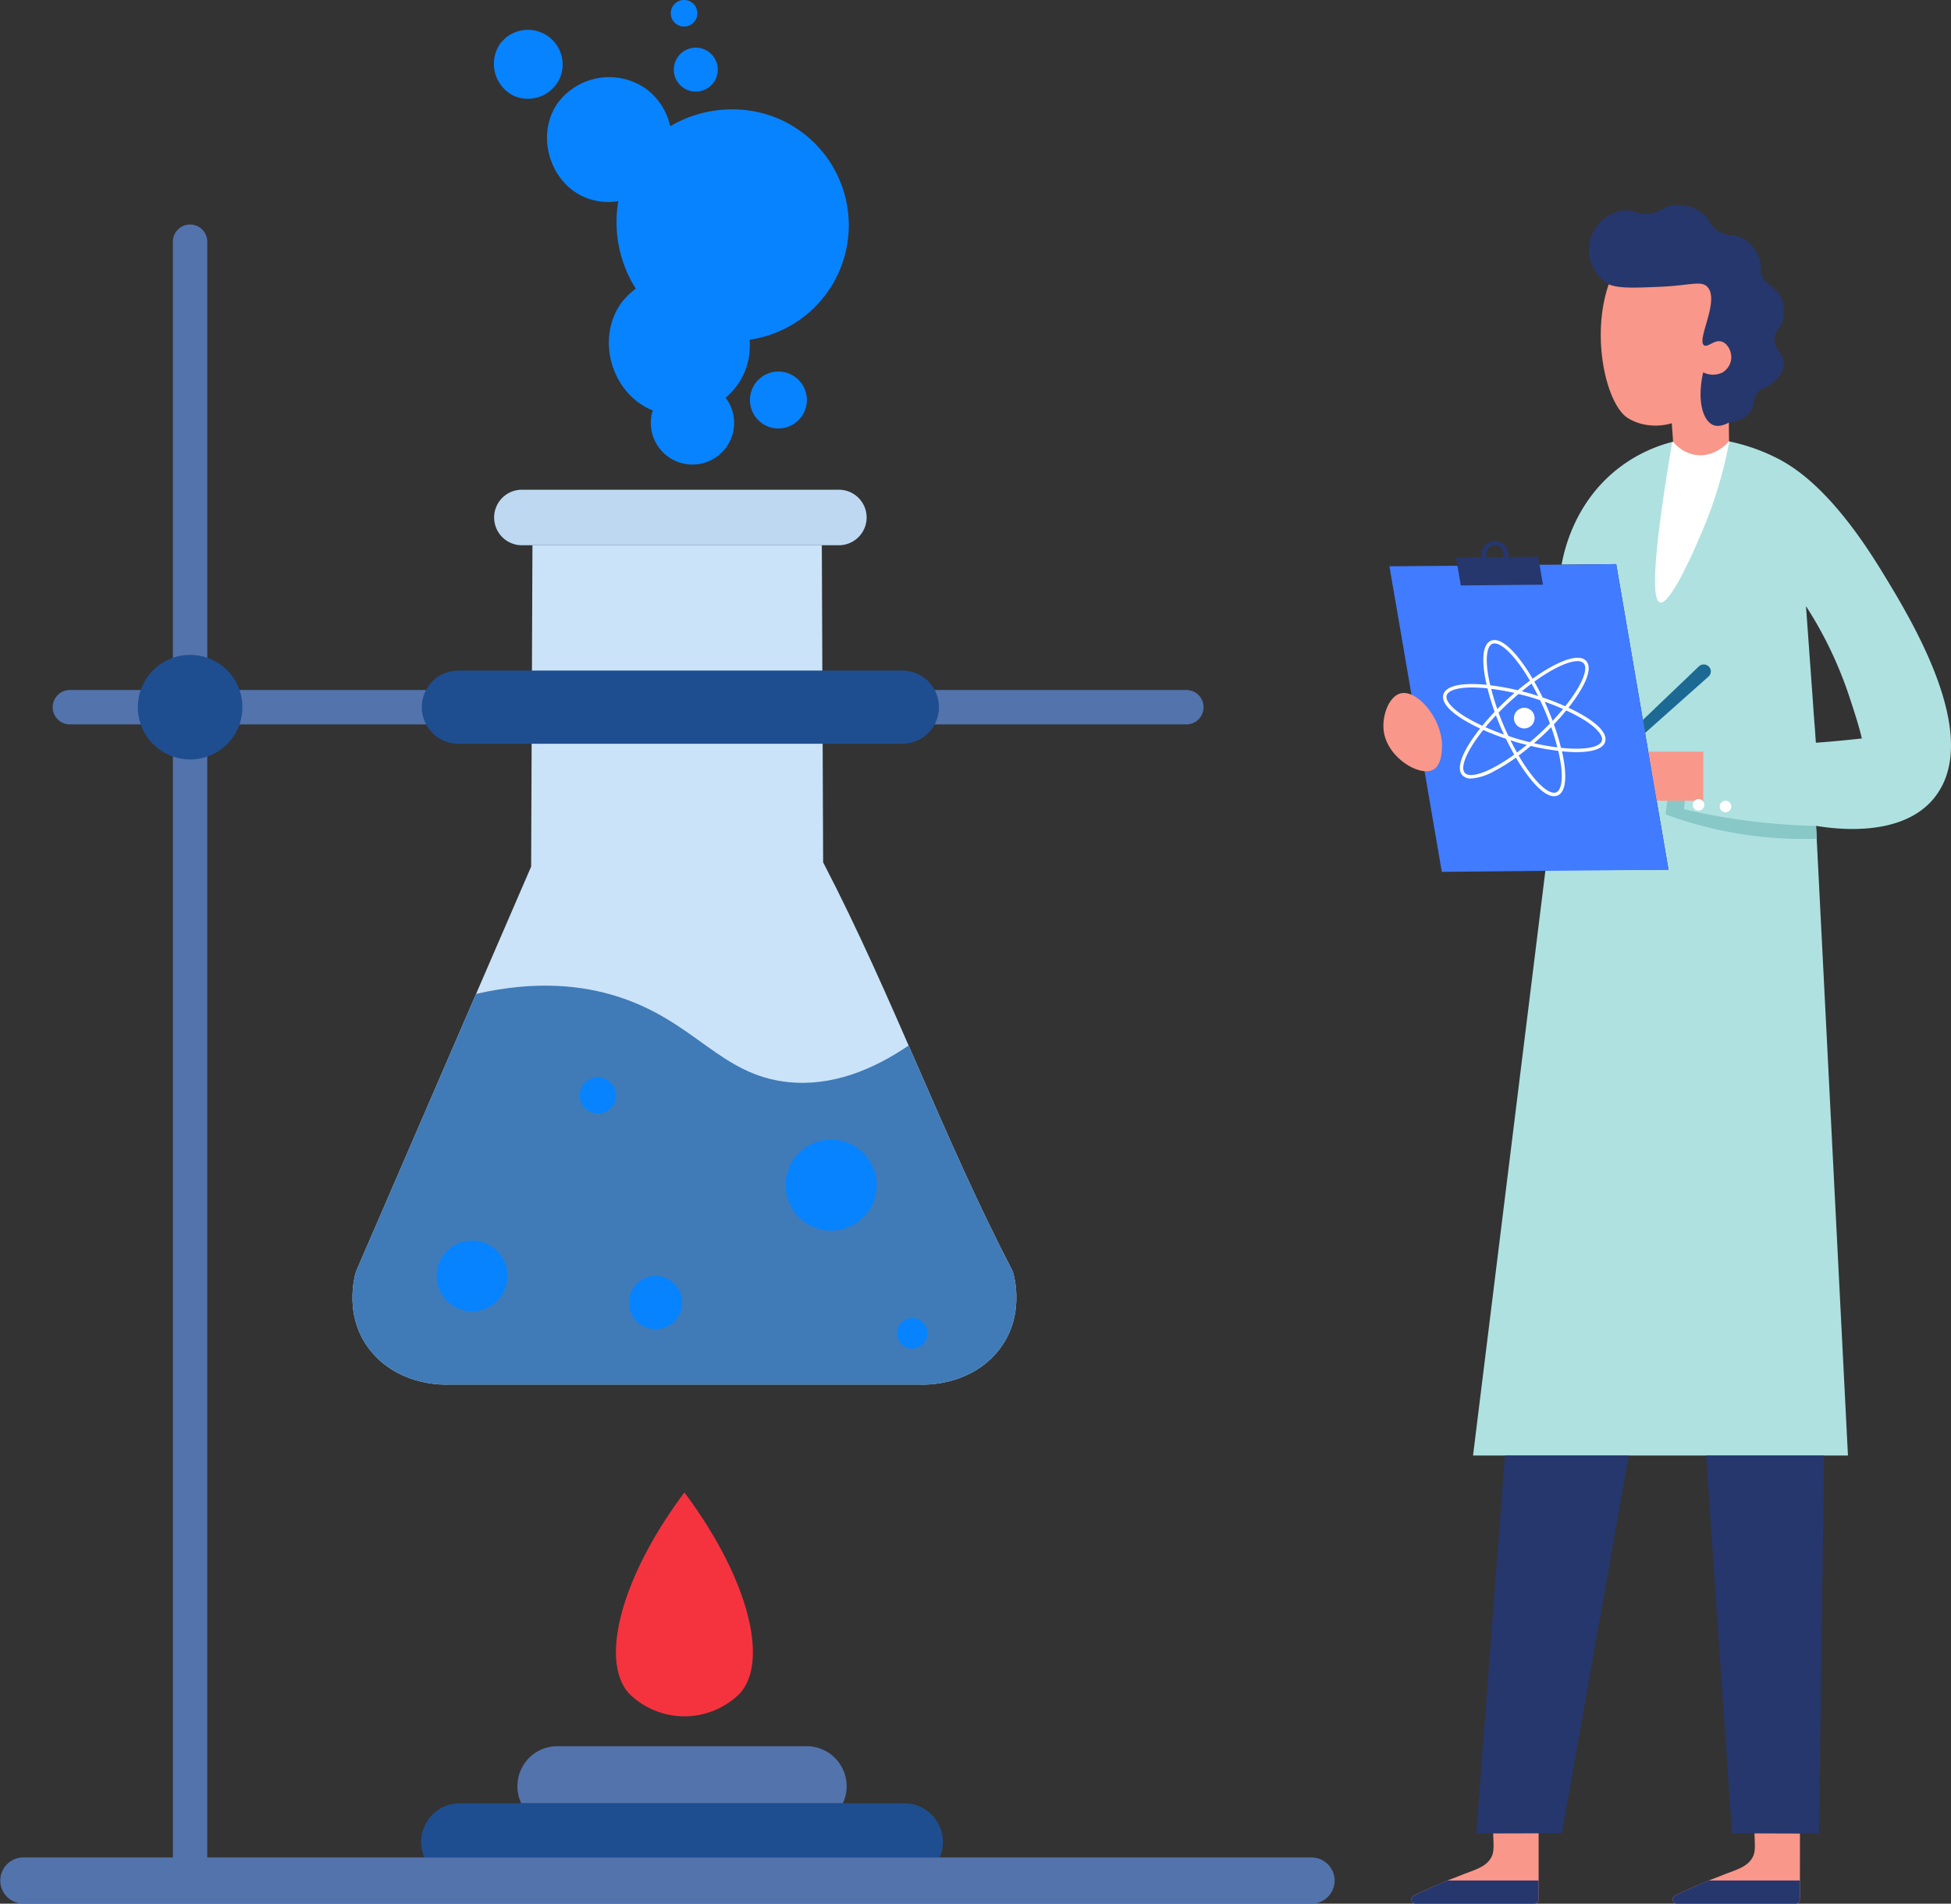 <svg xmlns="http://www.w3.org/2000/svg" viewBox="0 0 551.089 537.771">
  <rect x="0" y="0" width="551.089" height="537.771" fill="#333333" stroke="none"/>
  <g data-name="Raggruppa 627">
    <g data-name="Raggruppa 621">
      <path data-name="Tracciato 2025" d="M531.46 161.253c-14.541-23.752-25.446-29.96-30.923-32.516a54.513 54.513 0 0 0-12.082-4.04c-.078 0-.117-.039-.194-.039-5.322.039-10.606.117-15.928.194a41.763 41.763 0 0 0-15.811 7.925c-11.787 9.526-14.681 22.606-15.423 26.728q7.709-.082 15.423-.155 7.383 43.157 14.763 86.322-17.371.047-34.742.089-10.233 82.7-20.462 165.406h105.9q-4.5-88.924-9.013-177.868c5.6.921 23.935 3.325 33.138-7.595a20.988 20.988 0 0 0 2.525-3.846c9.044-17.783-9.195-47.583-17.171-60.605Zm-18.531 48.561c-.078-.971-.155-1.865-.194-2.758-.311-4-.544-7.109-.583-7.809-.117-1.748-1.9-26.262-2.02-28.01a111.568 111.568 0 0 1 12.16 25.329c1.437 4.351 2.758 8.352 3.613 12.043-4.235.466-8.547.894-12.975 1.205Z" fill="#afe1e1"/>
      <path data-name="Tracciato 2026" d="m434.611 517.844-.008 18.729a1.2 1.2 0 0 1-1.228 1.2h-33.5a1.165 1.165 0 0 1-1.154-.94 1.149 1.149 0 0 1 .587-1.348c3.613-1.748 6.837-3.1 9.557-4.266 1.787-.7 3.372-1.29 4.693-1.834 3.768-1.4 6.332-2.214 7.692-4.74.738-1.437.7-2.719.505-6.76 4.27-.002 8.543-.002 12.856-.041Z" fill="#f9978a"/>
      <path data-name="Tracciato 2027" d="m434.595 531.224.008 5.349a1.245 1.245 0 0 1-1.228 1.2h-33.5a1.177 1.177 0 0 1-1.154-.94 1.153 1.153 0 0 1 .587-1.348 203.498 203.498 0 0 1 9.557-4.266Z" fill="#26376e"/>
      <path data-name="Tracciato 2028" d="m508.423 517.922-.008 18.651a1.2 1.2 0 0 1-1.228 1.2h-33.5a1.165 1.165 0 0 1-1.154-.94 1.149 1.149 0 0 1 .587-1.348c3.613-1.748 6.837-3.1 9.557-4.266 1.787-.7 3.372-1.29 4.693-1.834 3.768-1.4 6.332-2.214 7.692-4.74.738-1.437.7-2.719.505-6.76 4.27-.005 8.582-.005 12.856.037Z" fill="#f9978a"/>
      <path data-name="Tracciato 2029" d="m508.407 531.224.008 5.349a1.245 1.245 0 0 1-1.228 1.2h-33.5a1.177 1.177 0 0 1-1.154-.94 1.153 1.153 0 0 1 .587-1.348 203.498 203.498 0 0 1 9.557-4.266Z" fill="#26376e"/>
      <path data-name="Tracciato 2030" d="m515.221 411.166-1.4 106.756q-12.3-.041-24.591-.078-3.654-53.343-7.3-106.678Z" fill="#26376e"/>
      <path data-name="Tracciato 2031" d="M460.056 411.166q-9.44 53.32-18.88 106.678-12.08.017-24.164.039l8.081-106.717Z" fill="#26376e"/>
      <path data-name="Tracciato 2032" d="M513.201 236.93a112.639 112.639 0 0 1-42.733-6.876c.35-2.758.738-5.478 1.088-8.2 1.36.155 2.953.35 4.7.544-.194 2.1-.388 4.157-.583 6.216a181.34 181.34 0 0 0 35.974 4.662l1.321.019.233 3.635Z" fill="#88c8c7"/>
      <path data-name="Tracciato 2033" d="M483.249 189.768a1.982 1.982 0 0 1-.66 1.36l-17.909 15.928-.622-3.691 15.85-15.151a2.016 2.016 0 0 1 2.836.155 1.9 1.9 0 0 1 .505 1.399Z" fill="#1c6a93"/>
      <path data-name="Tracciato 2034" d="M481.113 212.338v13.869h-13.17l-2.37-13.869Z" fill="#f9978a"/>
      <g data-name="Raggruppa 619">
        <path data-name="Tracciato 2035" d="m471.284 245.671-40.131.388-23.892.233-7.959-46.424-3.851-22.532-2.991-17.365 19.191-.155 23.231-.272 6.216-.039 5.439-.039 9.984-.117 3.341 19.463 4.2 24.552.622 3.691.893 5.283 2.37 13.869Z" fill="#417bff"/>
        <path data-name="Tracciato 2036" d="m411.273 157.519 1.352 7.863 23.212-.214-1.348-7.9-8.527.093a3.928 3.928 0 0 0 .132-.521 3.843 3.843 0 0 0-7.676-.388 3.791 3.791 0 0 0 .148.987Zm13.24-.14-4.534.047a2.383 2.383 0 0 1-.136-.9 2.422 2.422 0 1 1 4.67.855Z" fill="#26376e"/>
        <g data-name="Raggruppa 618" fill="#fff">
          <path data-name="Tracciato 2037" d="M447.959 202.548a45.607 45.607 0 0 0-4.934-2.618c4.5-5.676 7.051-11.014 5.008-13.228-2.218-2.393-8.531.3-15.12 5.023-4.106-6.981-8.772-12-11.791-10.726-1.872.812-2.537 3.8-1.907 8.644.155 1.2.4 2.479.7 3.811a41.575 41.575 0 0 0-3.865-.221h-.2c-4.767 0-7.579 1.022-8.147 2.956-.571 1.966 1.309 4.378 5.447 6.985a46.149 46.149 0 0 0 4.926 2.615c-4.5 5.676-7.047 11.014-5 13.228a3.2 3.2 0 0 0 2.459.905 15.191 15.191 0 0 0 6.328-1.981 48.244 48.244 0 0 0 6.328-3.924 49.085 49.085 0 0 0 4.2 6.157c2.56 3.131 4.8 4.747 6.565 4.747a2.616 2.616 0 0 0 1.029-.2c1.876-.812 2.537-3.8 1.911-8.648-.155-1.2-.4-2.494-.7-3.834 1.441.144 2.828.229 4.1.229 4.359 0 7.513-.878 8.115-2.941.562-1.962-1.318-4.376-5.452-6.979Zm-2.4-15.784a2.312 2.312 0 0 1 1.756.594c1.426 1.546-.482 6.274-5.19 12.152a71.144 71.144 0 0 0-6.394-2.486 75.419 75.419 0 0 0-2.339-4.471c5.247-3.788 9.684-5.788 12.17-5.788Zm-16.74 22.023c-.936-.272-1.826-.579-2.727-.878-.412-.862-.827-1.713-1.212-2.607a81.4 81.4 0 0 1-1.585-3.978 78.379 78.379 0 0 1 3.061-3 86.85 86.85 0 0 1 2.576-2.269c1.107.272 2.218.548 3.345.874.936.276 1.83.583 2.735.882.4.855.812 1.69 1.2 2.6a79.828 79.828 0 0 1 1.585 3.978 78.612 78.612 0 0 1-3.065 3 79.989 79.989 0 0 1-2.583 2.257 65.288 65.288 0 0 1-3.327-.859Zm2.444 1.639a72.823 72.823 0 0 1-2.774 2.156 76.4 76.4 0 0 1-1.841-3.473c.633.2 1.247.42 1.9.61.897.265 1.809.479 2.718.708Zm-7.276-4.74c.268.625.563 1.208.843 1.814a70.172 70.172 0 0 1-5.245-2.078c.9-1.08 1.884-2.195 2.968-3.333.45 1.193.916 2.39 1.437 3.598Zm-1.042-5.387a63.034 63.034 0 0 1-1.729-5.7c2.09.264 4.277.629 6.573 1.154-.7.606-1.4 1.224-2.086 1.853a75.576 75.576 0 0 0-2.758 2.693Zm6.9-5.008a70.816 70.816 0 0 1 2.766-2.179 72.554 72.554 0 0 1 1.845 3.5c-.637-.2-1.251-.423-1.9-.614-.911-.264-1.811-.477-2.711-.707Zm5.555 12.816a71.611 71.611 0 0 0 2.762-2.692 65.36 65.36 0 0 1 1.733 5.707 64.978 64.978 0 0 1-6.6-1.169c.702-.61 1.405-1.201 2.104-1.846Zm1.713-8.081c-.256-.6-.528-1.2-.8-1.795a66.753 66.753 0 0 1 5.2 2.063q-1.346 1.62-2.964 3.333a85.281 85.281 0 0 0-1.436-3.6Zm-16.934-10.509c-.544-4.18-.047-7.032 1.332-7.626a1.58 1.58 0 0 1 .645-.128c2.234 0 6.1 3.838 9.984 10.516a76.522 76.522 0 0 0-3.446 2.708 67.911 67.911 0 0 0-7.746-1.4 41.109 41.109 0 0 1-.769-4.069Zm-6.519 12.832c-3.57-2.249-5.447-4.452-5.027-5.889.416-1.418 3.108-2.257 7.23-2.257a42.176 42.176 0 0 1 4.312.264 65.447 65.447 0 0 0 2 6.62 73.217 73.217 0 0 0-3.473 3.924 46.5 46.5 0 0 1-5.042-2.661Zm7.758 14.728c-3.761 1.9-6.624 2.378-7.634 1.278-1.426-1.542.478-6.266 5.186-12.148a70.836 70.836 0 0 0 6.418 2.494 75.355 75.355 0 0 0 2.319 4.468 47.619 47.619 0 0 1-6.289 3.909Zm19.506-.882c.544 4.18.043 7.035-1.336 7.626-1.36.6-3.788-1-6.457-4.266a47.89 47.89 0 0 1-4.161-6.119q1.707-1.265 3.434-2.712a68.847 68.847 0 0 0 7.743 1.375c.334 1.436.61 2.819.777 4.097Zm0-4.942a65.548 65.548 0 0 0-2-6.628 70.908 70.908 0 0 0 3.473-3.92 45.829 45.829 0 0 1 5.048 2.66c3.566 2.249 5.447 4.448 5.027 5.886-.546 1.875-4.932 2.702-11.544 2.003Z"/>
          <path data-name="Tracciato 2038" d="M430.663 199.946a2.916 2.916 0 1 0 2.8 3.03 2.911 2.911 0 0 0-2.8-3.03Z"/>
        </g>
      </g>
      <path data-name="Tracciato 2039" d="M404.779 217.468c2.615-1.364 2.541-6.06 2.525-7.105-.117-7.661-7.1-15.613-11.666-14.5-3.3.8-5.384 6.344-4.771 10.746 1.049 7.498 10.105 12.835 13.912 10.859Z" fill="#f9978a"/>
      <path data-name="Tracciato 2040" d="M488.455 124.697a120.12 120.12 0 0 1-6.915 23.62c-.583 1.476-9.285 22.765-12.626 21.872-1.981-.544-2.719-8.9 3.419-45.336 5.322-.078 10.606-.155 15.928-.194.077-.001.116.038.194.038Z" fill="#fff"/>
      <g data-name="Raggruppa 620" fill="#fff">
        <path data-name="Tracciato 2041" d="M478.826 228.686a1.629 1.629 0 1 0-.381-2.277 1.627 1.627 0 0 0 .381 2.277Z"/>
        <path data-name="Tracciato 2042" d="M486.442 229.157a1.632 1.632 0 1 0-.381-2.277 1.638 1.638 0 0 0 .381 2.277Z"/>
      </g>
      <path data-name="Tracciato 2043" d="M501.209 95.51c-.319 3.458 3.03 4.436 2.6 7.781-.326 2.723-2.91 4.732-3.527 5.2-1.81 1.457-2.552.995-3.706 2.288-1.655 1.841-.9 3.543-2.047 5.419-.765 1.212-2.346 2.626-6.185 3.166-2.319 1.266-3.722.967-4.308.742-3.116-1.177-4.728-7.144-2.937-14.93a6.055 6.055 0 0 0 5.4.066 5.09 5.09 0 0 0 2.455-3.481c.4-2.179-.824-4.615-2.5-5.221-2.144-.8-3.947 1.667-5.081 1.018-2.3-1.375 4.429-12.552.971-16.441-1.807-2.043-4.938-.381-14.491-.058-6.371.253-10.641.412-13.449-.726a12 12 0 0 1-5.6-8.846 11.764 11.764 0 0 1 3.1-8.613 11.294 11.294 0 0 1 6.224-3.364c3.221-.455 3.7 1.092 7.16.905 4.075-.233 4.405-2.413 8.325-2.525a11.835 11.835 0 0 1 7.21 2.339c2.428 1.8 1.737 2.937 4.009 4.662 3.17 2.459 5.171.653 8.535 3.147a10.935 10.935 0 0 1 3.784 5.594c.524 1.9-.136 2.063.307 3.652.967 3.485 4.188 3.38 5.738 6.977a9.831 9.831 0 0 1 .482 5.59c-.593 3.153-2.259 3.285-2.469 5.659Z" fill="#26376e"/>
      <path data-name="Tracciato 2044" d="M481.096 105.179c-1.791 7.785-.179 13.752 2.937 14.93.587.225 1.989.524 4.308-.742l.051 5.283c-.2.249-3.939 4.67-9.444 3.858a10.256 10.256 0 0 1-6.363-3.749c-.039-.579-.078-1.162-.12-1.744-.078-1.15-.163-2.3-.245-3.454a16.035 16.035 0 0 1-6.406.563 14.108 14.108 0 0 1-6.2-2.156c-5.905-4.021-10.318-22.9-5.213-37.633 2.809 1.138 7.078.979 13.449.726 9.553-.322 12.684-1.985 14.491.058 3.458 3.889-3.275 15.065-.971 16.441 1.134.649 2.937-1.814 5.081-1.018 1.674.606 2.9 3.042 2.5 5.221a5.09 5.09 0 0 1-2.455 3.481 6.055 6.055 0 0 1-5.4-.065Z" fill="#f9978a"/>
    </g>
    <g data-name="Raggruppa 626">
      <g data-name="Raggruppa 623">
        <path data-name="Tracciato 2045" d="M286.069 359.149c-20-38.515-33.561-77.033-53.561-115.547l-.373-89.573h-81.737q-.186 45.389-.369 90.781l-49.454 114.339c-.233.715-4.227 13.764 5.342 23.853 8.03 8.469 19.3 8.189 20.827 8.127H259.9c1.531.062 12.8.342 20.831-8.127 9.568-10.089 5.571-23.139 5.338-23.853Z" fill="#cae3f8"/>
        <path data-name="Tracciato 2046" d="M222.683 305.689c-19.339-1.977-26.308-17.272-48.429-24.238-9.6-3.022-22.629-4.619-39.781-.68l-33.9 78.377c-.233.715-4.227 13.764 5.342 23.853 8.03 8.469 19.3 8.189 20.827 8.127H259.9c1.531.062 12.8.342 20.831-8.127 9.568-10.089 5.571-23.138 5.338-23.853-11.045-21.27-20.131-42.535-29.416-63.8-9.953 6.779-21.562 11.607-33.97 10.341Z" fill="#407bb7"/>
        <g data-name="Raggruppa 622" transform="translate(123.344 304.358)" fill="#0783ff">
          <path data-name="Tracciato 2047" d="M20.007 56.089a10 10 0 1 1-10-10 10 10 0 0 1 10 10Z"/>
          <circle data-name="Ellisse 419" cx="5.109" cy="5.109" r="5.109" transform="translate(40.421)"/>
          <path data-name="Tracciato 2048" d="M138.619 72.3a4.295 4.295 0 1 1-4.293-4.293 4.295 4.295 0 0 1 4.293 4.293Z"/>
          <circle data-name="Ellisse 420" cx="7.514" cy="7.514" r="7.514" transform="translate(54.317 56.093)"/>
          <path data-name="Tracciato 2049" d="M124.276 30.433a12.849 12.849 0 1 1-12.851-12.847 12.85 12.85 0 0 1 12.851 12.847Z"/>
        </g>
        <path data-name="Tracciato 2050" d="M237.035 154.028H147.33a7.844 7.844 0 0 1 0-15.687h89.705a7.844 7.844 0 0 1 0 15.687Z" fill="#bed8f1"/>
      </g>
      <g data-name="Raggruppa 624" fill="#0783ff">
        <path data-name="Tracciato 2051" d="M225.458 36.616c-10.955-7.579-25.368-7.362-36.152-.944a17.789 17.789 0 0 0-7.136-10.792 18.072 18.072 0 0 0-24.677 4.3c-6.173 8.865-2.319 22.206 7.591 26.514a17.3 17.3 0 0 0 9.568 1.13 35.144 35.144 0 0 0 4.945 24.735 18.6 18.6 0 0 0-4.254 4.242c-6.973 10.015-2.622 25.085 8.574 29.948.167.07.346.093.513.159-.058.183-.148.342-.2.528a11.765 11.765 0 1 0 20.73-4.095 19.3 19.3 0 0 0 5.171-6.779 19.5 19.5 0 0 0 1.593-9.592 32.675 32.675 0 0 0 13.733-59.357Z"/>
        <path data-name="Tracciato 2052" d="M158.086 22.192a9.8 9.8 0 0 0-16.957-9.631 10.068 10.068 0 0 0 4.18 14.592 9.927 9.927 0 0 0 12.777-4.961Z"/>
        <path data-name="Tracciato 2053" d="M221.899 105.223a8.039 8.039 0 1 0 5.753 9.805 8.039 8.039 0 0 0-5.753-9.805Z"/>
        <path data-name="Tracciato 2054" d="M191.57 15.945a6.209 6.209 0 1 0 8.69-1.239 6.214 6.214 0 0 0-8.69 1.239Z"/>
        <path data-name="Tracciato 2055" d="M196.232 6.005a3.754 3.754 0 1 0-5.256.75 3.756 3.756 0 0 0 5.256-.75Z"/>
      </g>
      <g data-name="Raggruppa 625">
        <path data-name="Tracciato 2056" d="M239.151 504.587a11.22 11.22 0 0 1-1.088 4.817h-90.827a11.22 11.22 0 0 1-1.088-4.817 11.44 11.44 0 0 1 3.3-8 11.278 11.278 0 0 1 7.964-3.3h70.471a11.307 11.307 0 0 1 11.268 11.3Z" fill="#5373ac"/>
        <path data-name="Tracciato 2057" d="M266.346 520.32a10.476 10.476 0 0 1-.932 4.39H119.886a10.475 10.475 0 0 1-.932-4.39 10.943 10.943 0 0 1 10.913-10.916h125.562a10.954 10.954 0 0 1 10.917 10.916Z" fill="#1e4e90"/>
        <path data-name="Tracciato 2058" d="M376.987 531.237a6.541 6.541 0 0 1-6.527 6.527H6.523a6.527 6.527 0 0 1 0-13.053h42.31V204.637H19.735a4.856 4.856 0 1 1 0-9.712h29.1V68.278a4.856 4.856 0 1 1 9.712 0v126.646h276.561a4.856 4.856 0 1 1 0 9.712H58.545V524.71h311.92a6.566 6.566 0 0 1 6.522 6.527Z" fill="#5373ac"/>
        <path data-name="Tracciato 2059" d="M208.927 478.442a22.225 22.225 0 0 1-31.207 0c-8.314-9.048-2.6-32.477 15.6-56.832 18.21 24.354 23.921 47.779 15.607 56.832Z" fill="#f5333f"/>
        <path data-name="Tracciato 2060" d="M68.471 199.769a14.766 14.766 0 1 1-14.766-14.766 14.768 14.768 0 0 1 14.766 14.766Z" fill="#1e4e90"/>
        <path data-name="Tracciato 2061" d="M254.874 210.11H129.491a10.341 10.341 0 1 1 0-20.683h125.383a10.341 10.341 0 0 1 0 20.683Z" fill="#1e4e90"/>
      </g>
    </g>
  </g>
</svg>
